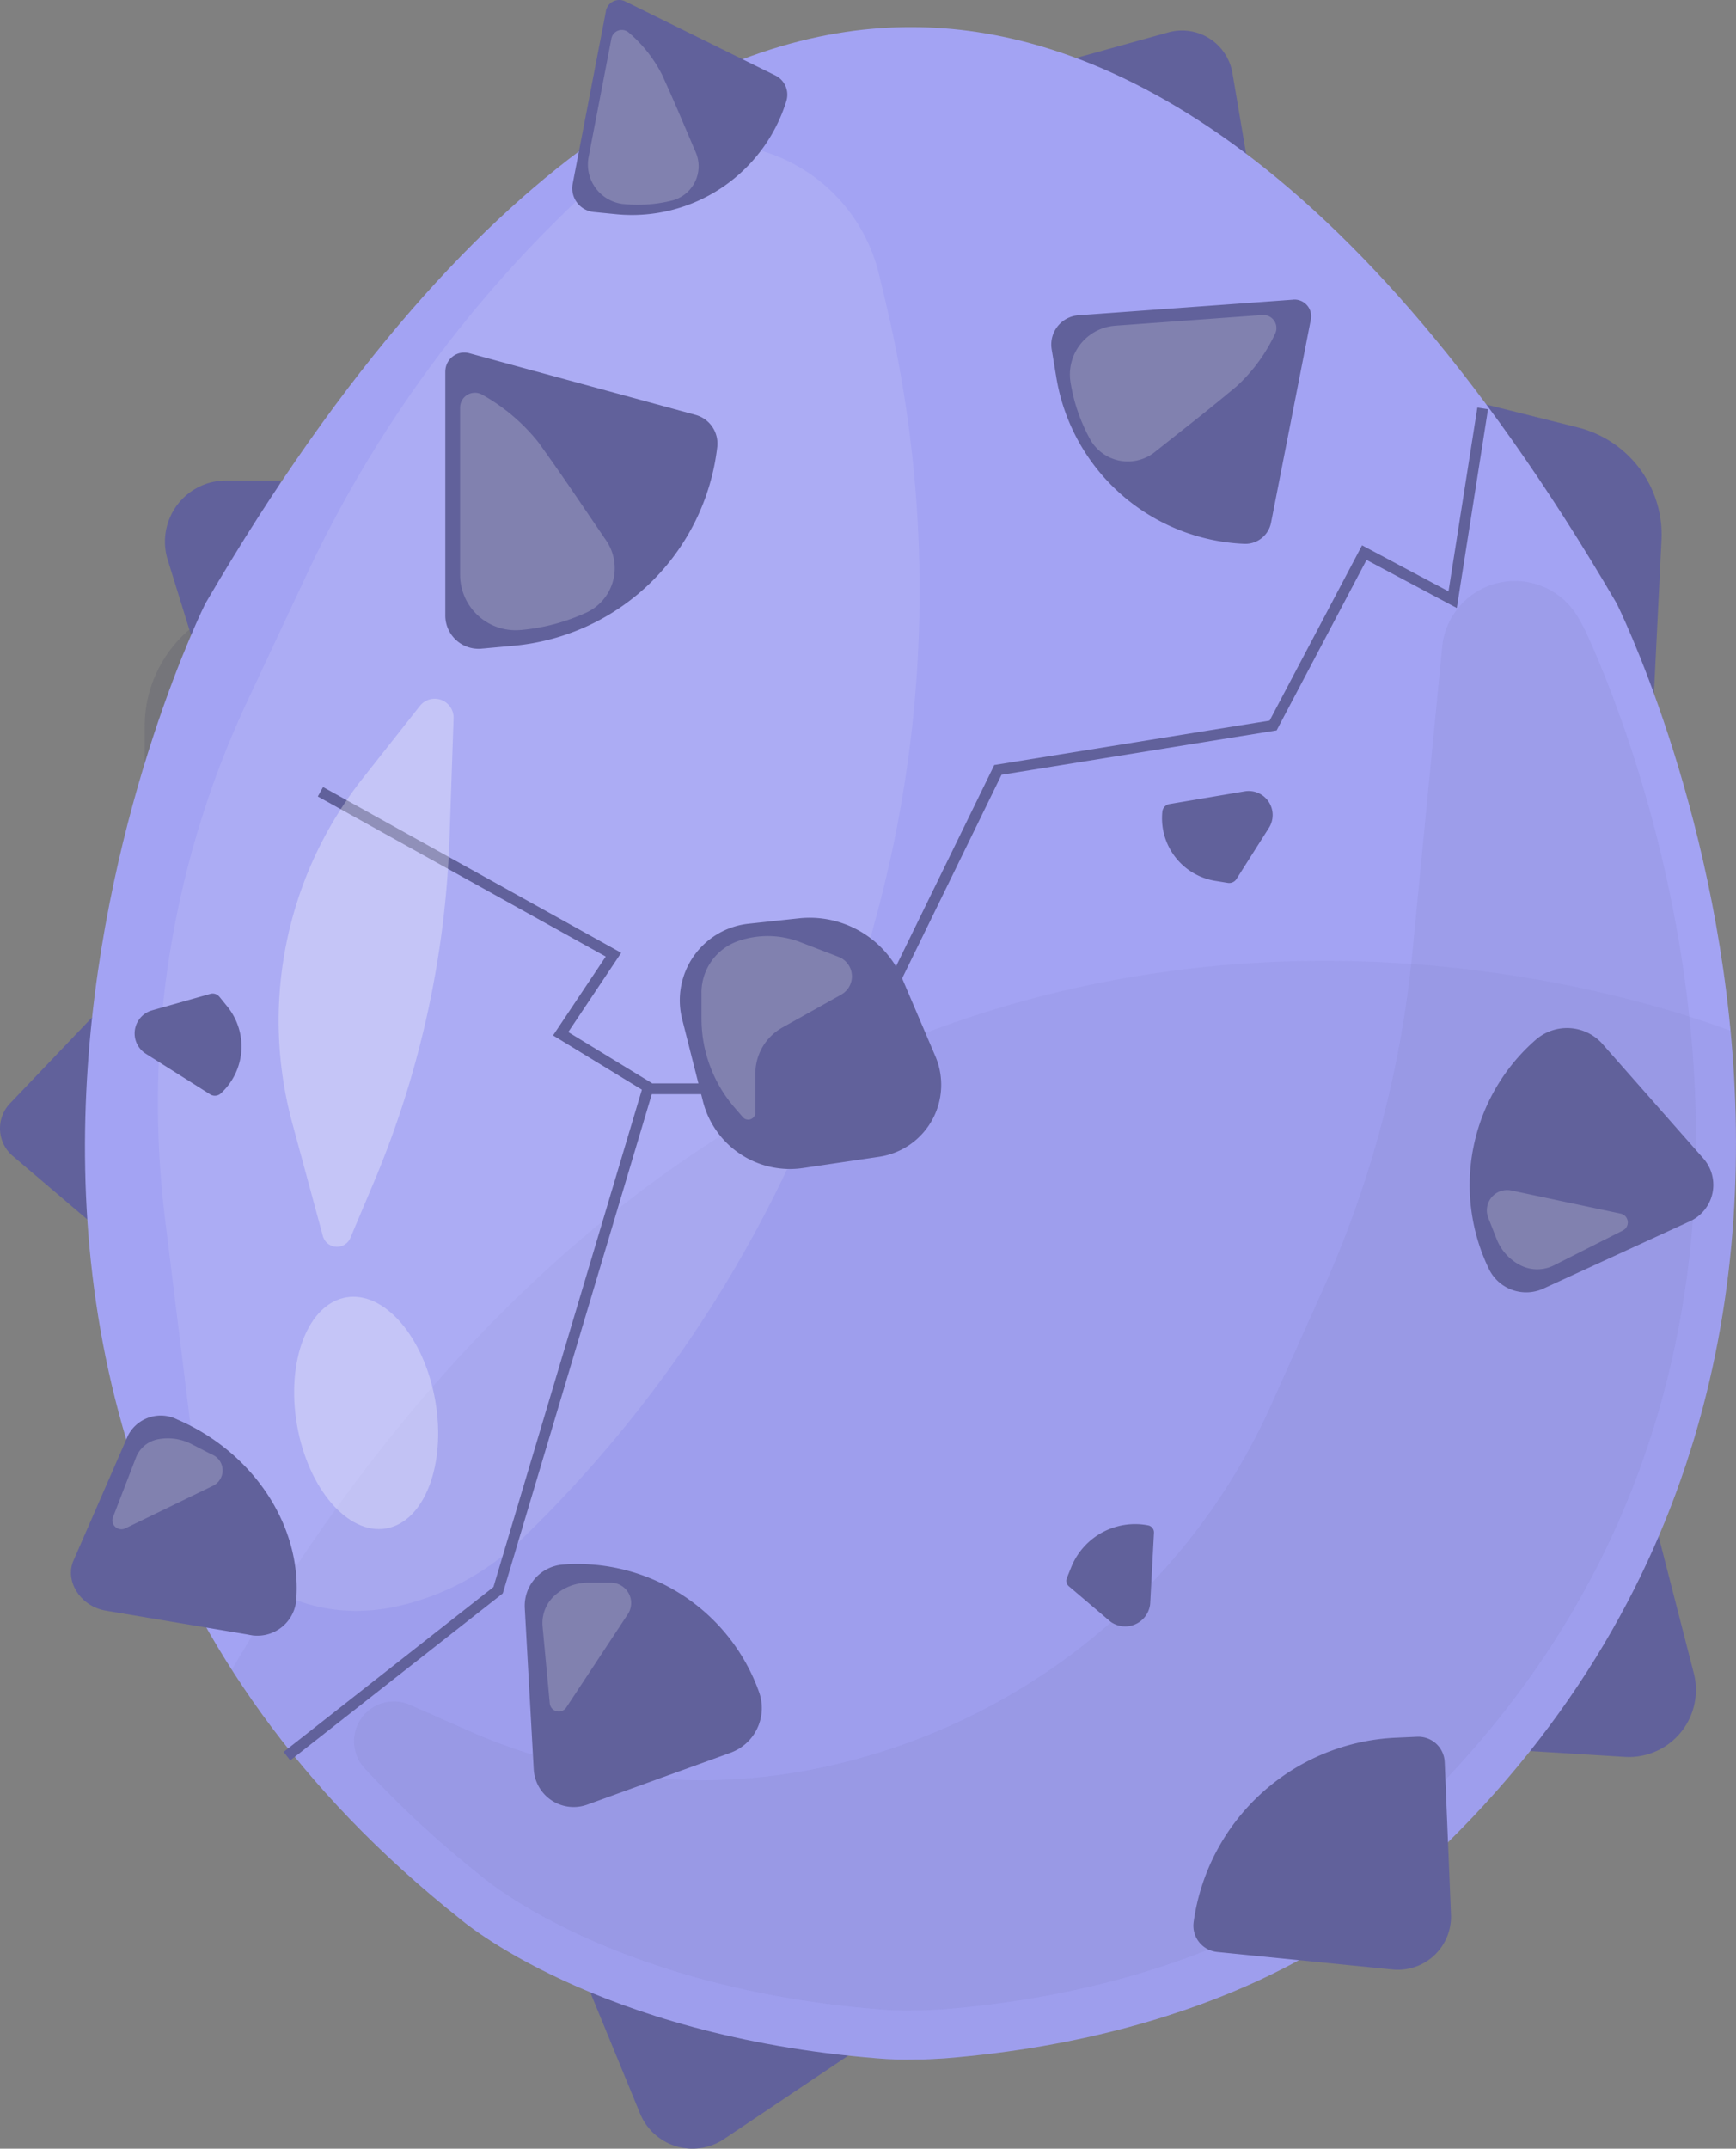 <svg xmlns="http://www.w3.org/2000/svg" xmlns:xlink="http://www.w3.org/1999/xlink" width="161.079" height="199.322" viewBox="0 0 161.079 199.322">
  <rect x="0" y="0" width="161.079" height="199.322" fill="#808080" stroke="none"/>
  <defs>
    <clipPath id="clip-path">
      <rect id="Rectangle_939" data-name="Rectangle 939" width="151.428" height="134.296" fill="#353557"/>
    </clipPath>
    <clipPath id="clip-path-2">
      <rect id="Rectangle_3075" data-name="Rectangle 3075" width="161.079" height="199.322" fill="none"/>
    </clipPath>
    <clipPath id="clip-path-3">
      <rect id="Rectangle_3050" data-name="Rectangle 3050" width="161.079" height="199.322" fill="#61619b"/>
    </clipPath>
    <clipPath id="clip-path-4">
      <path id="Path_9415" data-name="Path 9415" d="M85.11,2.7c-15.128-.053-39.362,8.749-65.477,53.468,0,0-37.019,73.993,23.711,122.085,0,0,12.479,10.78,38.663,12.876a30.721,30.721,0,0,0,3.559.1c1.206.006,1.616-.052,2.647-.1,26.182-2.1,38.662-12.876,38.662-12.876,60.468-48.618,23.712-122.085,23.712-122.085C124.552,11.591,100.383,2.706,85.247,2.7H85.11" transform="translate(-8.461 -2.705)" fill="#a3a3f3"/>
    </clipPath>
    <clipPath id="clip-path-6">
      <rect id="Rectangle_3064" data-name="Rectangle 3064" width="153.186" height="135.075" fill="#61619b"/>
    </clipPath>
    <clipPath id="clip-path-7">
      <rect id="Rectangle_3052" data-name="Rectangle 3052" width="0.101" height="0.217" fill="#61619b"/>
    </clipPath>
    <clipPath id="clip-path-8">
      <rect id="Rectangle_3053" data-name="Rectangle 3053" width="0.069" height="0.146" fill="#61619b"/>
    </clipPath>
    <clipPath id="clip-path-9">
      <rect id="Rectangle_3054" data-name="Rectangle 3054" width="0.043" height="0.089" fill="#61619b"/>
    </clipPath>
    <clipPath id="clip-path-10">
      <rect id="Rectangle_3055" data-name="Rectangle 3055" width="0.583" height="1.308" fill="#61619b"/>
    </clipPath>
    <clipPath id="clip-path-11">
      <rect id="Rectangle_3056" data-name="Rectangle 3056" width="0.027" height="0.055" fill="#61619b"/>
    </clipPath>
    <clipPath id="clip-path-12">
      <rect id="Rectangle_3057" data-name="Rectangle 3057" width="12.267" height="92.223" fill="#61619b"/>
    </clipPath>
    <clipPath id="clip-path-13">
      <rect id="Rectangle_3058" data-name="Rectangle 3058" width="0.091" height="0.188" fill="#61619b"/>
    </clipPath>
    <clipPath id="clip-path-14">
      <rect id="Rectangle_3059" data-name="Rectangle 3059" width="0.224" height="0.521" fill="#61619b"/>
    </clipPath>
    <clipPath id="clip-path-15">
      <rect id="Rectangle_3060" data-name="Rectangle 3060" width="1.294" height="2.091" fill="#61619b"/>
    </clipPath>
    <clipPath id="clip-path-16">
      <rect id="Rectangle_3061" data-name="Rectangle 3061" width="0.269" height="0.569" fill="#61619b"/>
    </clipPath>
    <clipPath id="clip-path-17">
      <rect id="Rectangle_3062" data-name="Rectangle 3062" width="0.263" height="0.638" fill="#61619b"/>
    </clipPath>
    <clipPath id="clip-path-18">
      <rect id="Rectangle_3063" data-name="Rectangle 3063" width="0.238" height="0.566" fill="#61619b"/>
    </clipPath>
    <clipPath id="clip-path-19">
      <rect id="Rectangle_3065" data-name="Rectangle 3065" width="124.532" height="132.606" fill="#61619b"/>
    </clipPath>
    <clipPath id="clip-path-20">
      <rect id="Rectangle_3066" data-name="Rectangle 3066" width="70.67" height="136.082" fill="none"/>
    </clipPath>
    <clipPath id="clip-path-21">
      <rect id="Rectangle_3067" data-name="Rectangle 3067" width="14.347" height="22.027" fill="none"/>
    </clipPath>
    <clipPath id="clip-path-22">
      <rect id="Rectangle_3068" data-name="Rectangle 3068" width="19.163" height="13.593" fill="none"/>
    </clipPath>
    <clipPath id="clip-path-23">
      <rect id="Rectangle_3069" data-name="Rectangle 3069" width="10.272" height="16.221" fill="none"/>
    </clipPath>
    <clipPath id="clip-path-24">
      <rect id="Rectangle_3070" data-name="Rectangle 3070" width="8.238" height="11.95" fill="none"/>
    </clipPath>
    <clipPath id="clip-path-25">
      <rect id="Rectangle_3071" data-name="Rectangle 3071" width="13.081" height="7.354" fill="none"/>
    </clipPath>
    <clipPath id="clip-path-26">
      <rect id="Rectangle_3072" data-name="Rectangle 3072" width="10.254" height="8.438" fill="none"/>
    </clipPath>
    <clipPath id="clip-path-27">
      <rect id="Rectangle_3074" data-name="Rectangle 3074" width="13.963" height="17.032" fill="none"/>
    </clipPath>
  </defs>
  <g id="Group_8454" data-name="Group 8454" transform="translate(-128.535 -333.339)">
    <g id="Group_8362" data-name="Group 8362" transform="translate(141.963 508.397) rotate(-90)" opacity="0.151">
      <g id="Group_2454" data-name="Group 2454" clip-path="url(#clip-path)">
        <path id="Path_4373" data-name="Path 4373" d="M107.682,0H43.746a11.778,11.778,0,0,0-10.2,5.889L1.578,61.259a11.778,11.778,0,0,0,0,11.778l31.968,55.37a11.778,11.778,0,0,0,10.2,5.889h63.936a11.778,11.778,0,0,0,10.2-5.889l31.968-55.37a11.777,11.777,0,0,0,0-11.778L117.882,5.889A11.778,11.778,0,0,0,107.682,0" transform="translate(0)" fill="#353557"/>
      </g>
    </g>
    <g id="Group_8435" data-name="Group 8435" transform="translate(128.535 333.339)" clip-path="url(#clip-path-2)">
      <g id="Group_8364" data-name="Group 8364">
        <g id="Group_8363" data-name="Group 8363" clip-path="url(#clip-path-3)">
          <path id="Path_9409" data-name="Path 9409" d="M57.879,196.147,63.326,209.4a5.258,5.258,0,0,0,7.794,2.367l13.863-9.306Z" transform="translate(-3.937 -13.341)" fill="#61619b"/>
          <path id="Path_9410" data-name="Path 9410" d="M162.259,145.79l4.973,19.342a6.223,6.223,0,0,1-6.41,7.762l-12.773-.788Z" transform="translate(-10.069 -9.916)" fill="#61619b"/>
          <path id="Path_9411" data-name="Path 9411" d="M143.269,39.091l12.877,3.219a10.265,10.265,0,0,1,7.763,10.46L163,71.2Z" transform="translate(-9.744 -2.659)" fill="#61619b"/>
          <path id="Path_9412" data-name="Path 9412" d="M106.516,5.747l9.142-2.54A4.744,4.744,0,0,1,121.6,6.986l1.753,10.34Z" transform="translate(-7.245 -0.206)" fill="#61619b"/>
          <path id="Path_9413" data-name="Path 9413" d="M27.221,47.832H22.089a5.667,5.667,0,0,0-5.412,7.345l2.651,8.551Z" transform="translate(-1.117 -3.253)" fill="#61619b"/>
          <path id="Path_9414" data-name="Path 9414" d="M8.557,101.247.93,109.242a3.359,3.359,0,0,0,.254,4.88l8.991,7.653Z" transform="translate(0 -6.886)" fill="#61619b"/>
        </g>
      </g>
      <g id="Group_8366" data-name="Group 8366" transform="translate(7.885 2.521)">
        <g id="Group_8365" data-name="Group 8365" clip-path="url(#clip-path-4)">
          <rect id="Rectangle_3051" data-name="Rectangle 3051" width="204.729" height="188.616" transform="translate(-25.846 -0.053)" fill="#a3a3f3"/>
        </g>
      </g>
      <g id="Group_8431" data-name="Group 8431">
        <g id="Group_8430" data-name="Group 8430" clip-path="url(#clip-path-2)">
          <g id="Group_8405" data-name="Group 8405" transform="translate(7.893 55.989)" opacity="0.104">
            <g id="Group_8404" data-name="Group 8404">
              <g id="Group_8403" data-name="Group 8403" clip-path="url(#clip-path-6)">
                <g id="Group_8369" data-name="Group 8369" transform="translate(10.73 0.701)" opacity="0.19">
                  <g id="Group_8368" data-name="Group 8368">
                    <g id="Group_8367" data-name="Group 8367" clip-path="url(#clip-path-7)">
                      <path id="Path_9416" data-name="Path 9416" d="M19.982,61.044c.036-.078.068-.148.1-.216-.033.068-.064.137-.1.216" transform="translate(-19.982 -60.827)" fill="#61619b"/>
                    </g>
                  </g>
                </g>
                <g id="Group_8372" data-name="Group 8372" transform="translate(10.902 0.403)" opacity="0.19">
                  <g id="Group_8371" data-name="Group 8371">
                    <g id="Group_8370" data-name="Group 8370" clip-path="url(#clip-path-8)">
                      <path id="Path_9417" data-name="Path 9417" d="M20.166,60.653c.024-.052.048-.1.069-.145l-.069.145" transform="translate(-20.166 -60.507)" fill="#61619b"/>
                    </g>
                  </g>
                </g>
                <g id="Group_8375" data-name="Group 8375" transform="translate(11.035 0.179)" opacity="0.19">
                  <g id="Group_8374" data-name="Group 8374" transform="translate(0)">
                    <g id="Group_8373" data-name="Group 8373" clip-path="url(#clip-path-9)">
                      <path id="Path_9418" data-name="Path 9418" d="M20.309,60.356l.042-.089-.042.089" transform="translate(-20.309 -60.267)" fill="#61619b"/>
                    </g>
                  </g>
                </g>
                <g id="Group_8378" data-name="Group 8378" transform="translate(10.081 1.061)" opacity="0.19">
                  <g id="Group_8377" data-name="Group 8377">
                    <g id="Group_8376" data-name="Group 8376" clip-path="url(#clip-path-10)">
                      <path id="Path_9419" data-name="Path 9419" d="M19.286,62.521c.226-.521.421-.954.583-1.308-.162.353-.357.788-.583,1.308" transform="translate(-19.286 -61.213)" fill="#61619b"/>
                    </g>
                  </g>
                </g>
                <g id="Group_8381" data-name="Group 8381" transform="translate(11.119 0.04)" opacity="0.19">
                  <g id="Group_8380" data-name="Group 8380" transform="translate(0)">
                    <g id="Group_8379" data-name="Group 8379" clip-path="url(#clip-path-11)">
                      <path id="Path_9420" data-name="Path 9420" d="M20.4,60.173l.027-.055c-.007.014-.016.032-.027.055" transform="translate(-20.399 -60.118)" fill="#61619b"/>
                    </g>
                  </g>
                </g>
                <g id="Group_8384" data-name="Group 8384" transform="translate(0 4.488)" opacity="0.19">
                  <g id="Group_8383" data-name="Group 8383">
                    <g id="Group_8382" data-name="Group 8382" clip-path="url(#clip-path-12)">
                      <path id="Path_9421" data-name="Path 9421" d="M17.66,64.89c-5.488,13.491-19.124,55.1,3.076,92.224C-1.459,120,12.173,78.389,17.66,64.89" transform="translate(-8.469 -64.89)" fill="#61619b"/>
                    </g>
                  </g>
                </g>
                <g id="Group_8387" data-name="Group 8387" transform="translate(142.119)" opacity="0.19">
                  <g id="Group_8386" data-name="Group 8386">
                    <g id="Group_8385" data-name="Group 8385" clip-path="url(#clip-path-13)">
                      <path id="Path_9422" data-name="Path 9422" d="M161.05,60.263c-.058-.12-.092-.188-.092-.188s.033.064.092.188" transform="translate(-160.959 -60.075)" fill="#61619b"/>
                    </g>
                  </g>
                </g>
                <path id="Path_9423" data-name="Path 9423" d="M151.946,60.9a125.73,125.73,0,0,1,10.191,38.849C146.541,94.015,73.3,72.9,23.082,159.03a94.632,94.632,0,0,0,21.257,23.186S56.818,193,83,195.092a30.433,30.433,0,0,0,3.558.1c1.206.007,1.617-.052,2.648-.1,26.182-2.1,38.663-12.876,38.663-12.876,56.874-45.729,27.742-113.43,24.076-121.319" transform="translate(-9.463 -60.131)" fill="#61619b" opacity="0.681"/>
                <g id="Group_8390" data-name="Group 8390" transform="translate(9.85 2.384)" opacity="0.19">
                  <g id="Group_8389" data-name="Group 8389">
                    <g id="Group_8388" data-name="Group 8388" clip-path="url(#clip-path-14)">
                      <path id="Path_9424" data-name="Path 9424" d="M19.038,63.154c.077-.18.153-.357.225-.522-.072.165-.147.341-.225.522" transform="translate(-19.038 -62.633)" fill="#61619b"/>
                    </g>
                  </g>
                </g>
                <g id="Group_8393" data-name="Group 8393" transform="translate(12.324 96.806)" opacity="0.19">
                  <g id="Group_8392" data-name="Group 8392" transform="translate(0)">
                    <g id="Group_8391" data-name="Group 8391" clip-path="url(#clip-path-15)">
                      <path id="Path_9425" data-name="Path 9425" d="M22.987,166.036q-.667-1.043-1.295-2.09.629,1.047,1.295,2.09" transform="translate(-21.692 -163.946)" fill="#61619b"/>
                    </g>
                  </g>
                </g>
                <g id="Group_8396" data-name="Group 8396" transform="translate(142.213 0.195)" opacity="0.19">
                  <g id="Group_8395" data-name="Group 8395">
                    <g id="Group_8394" data-name="Group 8394" clip-path="url(#clip-path-16)">
                      <path id="Path_9426" data-name="Path 9426" d="M161.329,60.853c-.117-.251-.208-.443-.269-.569.062.128.153.319.269.569" transform="translate(-161.06 -60.284)" fill="#61619b"/>
                    </g>
                  </g>
                </g>
                <g id="Group_8399" data-name="Group 8399" transform="translate(9.234 3.745)" opacity="0.19">
                  <g id="Group_8398" data-name="Group 8398">
                    <g id="Group_8397" data-name="Group 8397" clip-path="url(#clip-path-17)">
                      <path id="Path_9427" data-name="Path 9427" d="M18.376,64.731l.263-.639-.263.639" transform="translate(-18.376 -64.093)" fill="#61619b"/>
                    </g>
                  </g>
                </g>
                <g id="Group_8402" data-name="Group 8402" transform="translate(9.556 3.036)" opacity="0.19">
                  <g id="Group_8401" data-name="Group 8401">
                    <g id="Group_8400" data-name="Group 8400" clip-path="url(#clip-path-18)">
                      <path id="Path_9428" data-name="Path 9428" d="M18.722,63.9c.082-.195.161-.385.238-.566-.076.181-.156.37-.238.566" transform="translate(-18.722 -63.333)" fill="#61619b"/>
                    </g>
                  </g>
                </g>
              </g>
            </g>
          </g>
          <g id="Group_8408" data-name="Group 8408" transform="translate(32.831 53.887)" opacity="0.101">
            <g id="Group_8407" data-name="Group 8407">
              <g id="Group_8406" data-name="Group 8406" clip-path="url(#clip-path-19)">
                <path id="Path_9429" data-name="Path 9429" d="M148.9,61.343l-.113-.192a6.776,6.776,0,0,0-12.574,2.8l-2.774,28.426a99.579,99.579,0,0,1-8.249,31.083l-4.838,10.789a59.123,59.123,0,0,1-42.884,33.886A53.256,53.256,0,0,1,46,164.543l-5.572-2.46a3.69,3.69,0,0,0-4.191,5.888,96.592,96.592,0,0,0,10.949,10.1s11.874,10.257,36.788,12.252a29.13,29.13,0,0,0,3.386.094c1.147.007,1.538-.05,2.518-.094,24.914-2,36.788-12.252,36.788-12.252C180.856,134.5,152.987,69.957,149.56,62.592q-.3-.64-.657-1.249" transform="translate(-35.227 -57.82)" fill="#61619b"/>
              </g>
            </g>
          </g>
          <g id="Group_8411" data-name="Group 8411" transform="translate(14.654 13.351)" opacity="0.1">
            <g id="Group_8410" data-name="Group 8410">
              <g id="Group_8409" data-name="Group 8409" clip-path="url(#clip-path-20)">
                <path id="Path_9430" data-name="Path 9430" d="M82.635,26.439l.592,2.476A115.555,115.555,0,0,1,82.4,85.9l-1.038,3.844a117.771,117.771,0,0,1-31.9,54.03,24.2,24.2,0,0,1-11.44,6.188c-8.956,2.038-17.547-2.994-18.838-13.226l-2.8-22.682a87.872,87.872,0,0,1,7.657-48.085l5.478-11.681A114.99,114.99,0,0,1,54.638,19.553l.066-.063A19.041,19.041,0,0,1,64.887,14.51,15.784,15.784,0,0,1,82.635,26.439" transform="translate(-15.724 -14.325)" fill="#fff"/>
              </g>
            </g>
          </g>
          <path id="Path_9431" data-name="Path 9431" d="M44.333,36.845v22.64A3.086,3.086,0,0,0,47.7,62.557l2.979-.271a20.922,20.922,0,0,0,18.888-18.44,2.757,2.757,0,0,0-2.014-2.974l-21-5.72a1.755,1.755,0,0,0-2.216,1.693" transform="translate(-3.015 -2.386)" fill="#61619b"/>
          <g id="Group_8414" data-name="Group 8414" transform="translate(42.692 36.433)" opacity="0.2">
            <g id="Group_8413" data-name="Group 8413">
              <g id="Group_8412" data-name="Group 8412" clip-path="url(#clip-path-21)">
                <path id="Path_9432" data-name="Path 9432" d="M53.105,43.731a17.672,17.672,0,0,0-5.319-4.5,1.377,1.377,0,0,0-1.979,1.235V55.971A5.146,5.146,0,0,0,51.42,61.1l.041,0a18.515,18.515,0,0,0,6.058-1.613,4.541,4.541,0,0,0,1.842-6.688c-2.811-4.114-3.729-5.538-6.255-9.06" transform="translate(-45.808 -39.092)" fill="#fff"/>
              </g>
            </g>
          </g>
          <path id="Path_9433" data-name="Path 9433" d="M127.112,29.827l-19.928,1.446A2.723,2.723,0,0,0,104.7,34.43l.429,2.6a18.464,18.464,0,0,0,17.437,15.448,2.433,2.433,0,0,0,2.489-1.962l3.693-18.851a1.549,1.549,0,0,0-1.632-1.843" transform="translate(-7.118 -2.028)" fill="#61619b"/>
          <g id="Group_8417" data-name="Group 8417" transform="translate(99.271 29.218)" opacity="0.2">
            <g id="Group_8416" data-name="Group 8416">
              <g id="Group_8415" data-name="Group 8415" clip-path="url(#clip-path-22)">
                <path id="Path_9434" data-name="Path 9434" d="M121.97,37.986a15.589,15.589,0,0,0,3.624-4.969,1.215,1.215,0,0,0-1.213-1.663l-13.65.991a4.541,4.541,0,0,0-4.153,5.268l.006.035a16.361,16.361,0,0,0,1.807,5.229,4.008,4.008,0,0,0,6,1.193c3.441-2.736,4.637-3.635,7.575-6.084" transform="translate(-106.516 -31.35)" fill="#fff"/>
              </g>
            </g>
          </g>
          <path id="Path_9435" data-name="Path 9435" d="M60.1,1.024,57.015,17.039a2.21,2.21,0,0,0,1.941,2.626l2.126.211A15,15,0,0,0,76.836,9.38,1.989,1.989,0,0,0,75.816,7L61.893.131a1.262,1.262,0,0,0-1.8.893" transform="translate(-3.875 0)" fill="#61619b"/>
          <g id="Group_8420" data-name="Group 8420" transform="translate(54.55 2.775)" opacity="0.2">
            <g id="Group_8419" data-name="Group 8419">
              <g id="Group_8418" data-name="Group 8418" clip-path="url(#clip-path-23)">
                <path id="Path_9436" data-name="Path 9436" d="M65.382,7.075a12.63,12.63,0,0,0-3.117-3.9.984.984,0,0,0-1.555.607L58.6,14.749a3.687,3.687,0,0,0,3.239,4.382l.029,0a13.132,13.132,0,0,0,4.468-.324,3.285,3.285,0,0,0,2.2-4.482c-1.411-3.289-1.861-4.42-3.154-7.253" transform="translate(-58.531 -2.977)" fill="#fff"/>
              </g>
            </g>
          </g>
          <path id="Path_9439" data-name="Path 9439" d="M21.273,99.192l.738.913a5.89,5.89,0,0,1-.619,8.057.806.806,0,0,1-.971.085l-5.98-3.773a2.226,2.226,0,0,1,.582-4.024l5.4-1.527a.8.8,0,0,1,.845.268" transform="translate(-0.912 -6.726)" fill="#61619b"/>
          <path id="Path_9440" data-name="Path 9440" d="M121.789,87.258l-1.158-.188a5.889,5.889,0,0,1-4.912-6.417.8.8,0,0,1,.667-.711l6.971-1.176a2.226,2.226,0,0,1,2.25,3.388L122.6,86.894a.8.8,0,0,1-.809.363" transform="translate(-7.868 -5.355)" fill="#61619b"/>
          <path id="Path_9441" data-name="Path 9441" d="M106.22,156.68l.422-1.045a6.39,6.39,0,0,1,7.117-3.817.664.664,0,0,1,.535.692l-.348,6.54a2.33,2.33,0,0,1-3.685,1.7l-3.866-3.284a.677.677,0,0,1-.175-.784" transform="translate(-7.221 -10.317)" fill="#61619b"/>
          <path id="Path_9442" data-name="Path 9442" d="M142.131,175.211l.582,14.136a4.933,4.933,0,0,1-5.419,5.111l-16.272-1.626a2.452,2.452,0,0,1-2.186-2.776,19.841,19.841,0,0,1,18.754-17.1l1.977-.089a2.453,2.453,0,0,1,2.563,2.35" transform="translate(-8.081 -11.757)" fill="#61619b"/>
          <path id="Path_9443" data-name="Path 9443" d="M71.329,173.184l-13.286,4.809a3.71,3.71,0,0,1-4.967-3.282l-.83-14.944a3.839,3.839,0,0,1,3.544-4.042,17.879,17.879,0,0,1,18.194,11.831h0a4.412,4.412,0,0,1-2.654,5.628" transform="translate(-3.553 -10.588)" fill="#61619b"/>
          <g id="Group_8423" data-name="Group 8423" transform="translate(50.33 146.821)" opacity="0.2">
            <g id="Group_8422" data-name="Group 8422">
              <g id="Group_8421" data-name="Group 8421" clip-path="url(#clip-path-24)">
                <path id="Path_9444" data-name="Path 9444" d="M58.23,157.535h2.123a1.884,1.884,0,0,1,1.572,2.921l-5.709,8.652a.837.837,0,0,1-1.532-.383l-.666-7.125a3.447,3.447,0,0,1,1.157-2.912,4.628,4.628,0,0,1,3.056-1.153" transform="translate(-54.003 -157.535)" fill="#fff"/>
              </g>
            </g>
          </g>
          <path id="Path_9445" data-name="Path 9445" d="M158.66,103.822l9.341,10.6a3.71,3.71,0,0,1-1.237,5.825l-13.6,6.245a3.84,3.84,0,0,1-5.059-1.817,17.881,17.881,0,0,1,4.347-21.264,4.412,4.412,0,0,1,6.21.409" transform="translate(-9.952 -6.959)" fill="#61619b"/>
          <g id="Group_8426" data-name="Group 8426" transform="translate(137.958 110.389)" opacity="0.2">
            <g id="Group_8425" data-name="Group 8425">
              <g id="Group_8424" data-name="Group 8424" clip-path="url(#clip-path-25)">
                <path id="Path_9446" data-name="Path 9446" d="M148.937,123l-.777-1.976a1.883,1.883,0,0,1,2.143-2.532l10.141,2.145a.837.837,0,0,1,.205,1.566l-6.386,3.229a3.453,3.453,0,0,1-3.134-.009A4.632,4.632,0,0,1,148.937,123" transform="translate(-148.026 -118.445)" fill="#fff"/>
              </g>
            </g>
          </g>
          <path id="Path_9447" data-name="Path 9447" d="M23.512,161.218l-13.225-2.225c-2.327-.391-3.825-2.724-2.985-4.649l5.053-11.591a3.419,3.419,0,0,1,4.592-1.48c7.114,3.075,11.623,9.989,11.008,16.883a3.622,3.622,0,0,1-4.443,3.062" transform="translate(-0.481 -9.585)" fill="#61619b"/>
          <g id="Group_8429" data-name="Group 8429" transform="translate(10.408 133.423)" opacity="0.2">
            <g id="Group_8428" data-name="Group 8428">
              <g id="Group_8427" data-name="Group 8427" clip-path="url(#clip-path-26)">
                <path id="Path_9448" data-name="Path 9448" d="M18.563,143.711l1.816.933a1.593,1.593,0,0,1,.219,2.885l-8.223,3.99a.835.835,0,0,1-1.163-.96l2.177-5.646a2.744,2.744,0,0,1,2.114-1.679,4.832,4.832,0,0,1,3.06.477" transform="translate(-11.168 -143.159)" fill="#fff"/>
              </g>
            </g>
          </g>
        </g>
      </g>
      <g id="Group_8432" data-name="Group 8432">
        <path id="Path_9449" data-name="Path 9449" d="M137.574,37.886,134.789,55.63l-8.2-4.365L118.129,67.3,92.592,71.421,78.15,101H60.107L46.217,147.517,26.625,162.911" fill="none" stroke="#61619b" stroke-width="1"/>
        <path id="Path_9450" data-name="Path 9450" d="M92.238,71.064l-8.216-5.018,4.9-7.334L61.732,43.6" transform="translate(-32 29.849)" fill="none" stroke="#61619b" stroke-width="1"/>
        <path id="Path_9460" data-name="Path 9460" d="M42.383,138.736c1.024,5.919-1.02,11.216-4.564,11.829s-7.249-3.689-8.273-9.608,1.02-11.215,4.564-11.828,7.249,3.688,8.273,9.607" transform="translate(-1.991 -8.779)" fill="#fff" opacity="0.3"/>
        <path id="Path_9461" data-name="Path 9461" d="M43.974,71.365l-.378,11.1a90.207,90.207,0,0,1-7.039,31.985L34.4,119.56a1.354,1.354,0,0,1-2.555-.171l-2.839-10.474a36.3,36.3,0,0,1,6.538-31.982l5.3-6.714a1.754,1.754,0,0,1,3.131,1.146" transform="translate(-1.887 -4.73)" fill="#fff" opacity="0.3"/>
      </g>
      <path id="Path_9451" data-name="Path 9451" d="M74.07,91.9l4.666-.5a9.357,9.357,0,0,1,9.6,5.631l3.058,7.164a6.75,6.75,0,0,1-5.221,9.328l-7.061,1.043a8.323,8.323,0,0,1-9.284-6.192L67.9,100.76A7.147,7.147,0,0,1,74.07,91.9" transform="translate(-4.604 -6.213)" fill="#61619b"/>
      <g id="Group_8434" data-name="Group 8434" transform="translate(65.09 86.834)" opacity="0.2">
        <g id="Group_8433" data-name="Group 8433" clip-path="url(#clip-path-27)">
          <path id="Path_9452" data-name="Path 9452" d="M69.84,98.422v2.408a12.635,12.635,0,0,0,3.073,8.258l.763.884a.663.663,0,0,0,1.164-.432v-3.614a4.888,4.888,0,0,1,2.5-4.268L82.81,98.6a1.94,1.94,0,0,0-.251-3.5L79,93.731a8.4,8.4,0,0,0-5.733-.108,5.072,5.072,0,0,0-3.43,4.8" transform="translate(-69.84 -93.171)" fill="#fff"/>
        </g>
      </g>
    </g>
  </g>
</svg>
